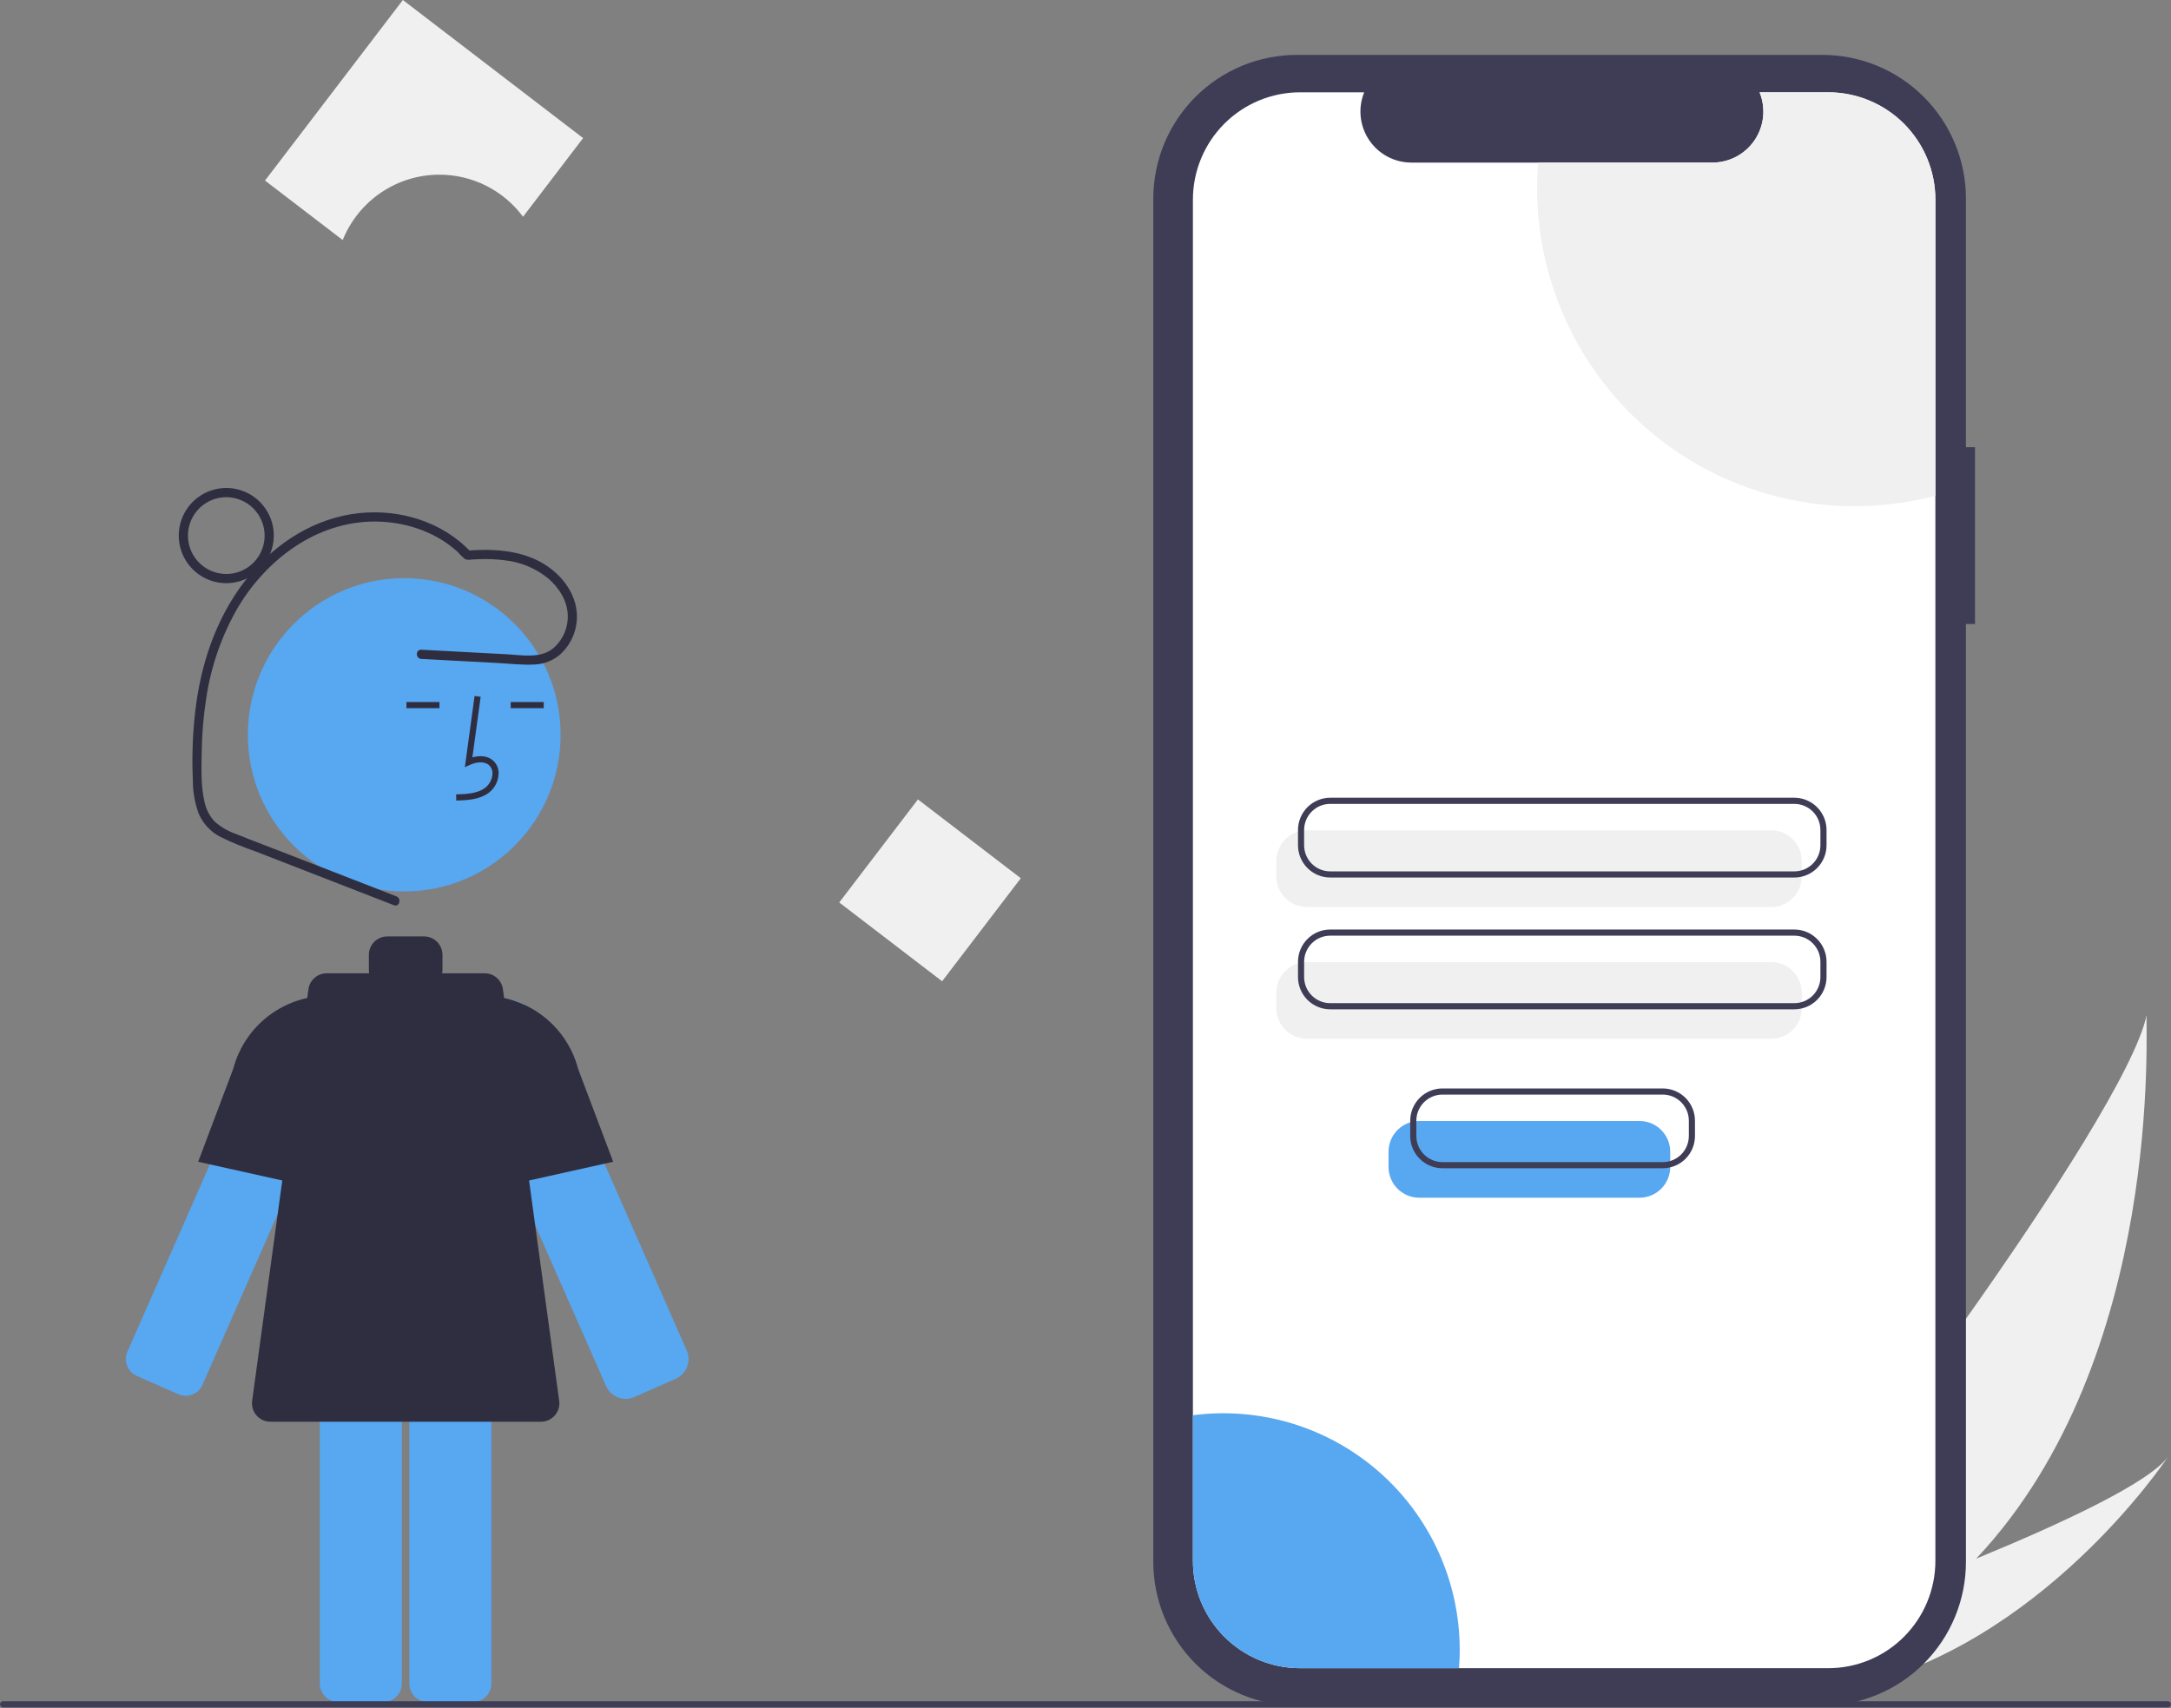 <svg width="230" height="181" viewBox="0 0 230 181" fill="none" xmlns="http://www.w3.org/2000/svg">
<rect x="0" y="0" width="230" height="181" fill="#808080" stroke="none"/>
<g clip-path="url(#clip0_30_107)">
<path d="M209.36 165.142C204.951 169.871 199.899 173.954 194.353 177.271C194.226 177.349 194.096 177.423 193.967 177.499L184.988 169.538C185.082 169.45 185.187 169.351 185.299 169.243C191.989 162.879 225.202 118.384 227.415 107.549C227.262 108.452 229.412 143.851 209.36 165.142Z" fill="#F0F0F0"/>
<path d="M196.085 178.807C195.916 178.847 195.743 178.885 195.57 178.92L188.833 172.947C188.965 172.901 189.119 172.847 189.295 172.786C192.185 171.761 200.793 168.666 209.359 165.141C218.564 161.352 227.725 157.07 229.695 154.328C229.272 154.965 216.254 174.289 196.085 178.807Z" fill="#F0F0F0"/>
<path d="M209.236 47.377H208.276V21.051C208.276 19.05 207.883 17.069 207.119 15.22C206.354 13.372 205.234 11.692 203.822 10.277C202.409 8.863 200.733 7.74 198.887 6.975C197.042 6.209 195.064 5.815 193.067 5.815H137.391C135.394 5.815 133.416 6.209 131.571 6.974C129.725 7.74 128.049 8.863 126.636 10.277C125.224 11.692 124.104 13.372 123.339 15.22C122.575 17.069 122.182 19.05 122.182 21.051V165.476C122.182 167.477 122.575 169.458 123.339 171.307C124.104 173.155 125.224 174.835 126.636 176.25C128.049 177.664 129.725 178.787 131.571 179.552C133.416 180.318 135.394 180.712 137.391 180.712H193.067C195.064 180.712 197.042 180.318 198.887 179.553C200.732 178.787 202.409 177.665 203.822 176.25C205.234 174.835 206.354 173.155 207.119 171.307C207.883 169.458 208.276 167.477 208.276 165.476V66.116H209.236V47.377Z" fill="#3F3D56"/>
<path d="M205.039 21.156V165.37C205.039 166.865 204.745 168.344 204.174 169.725C203.603 171.105 202.766 172.359 201.711 173.416C200.656 174.472 199.404 175.31 198.026 175.882C196.647 176.453 195.17 176.747 193.679 176.746H137.735C136.244 176.747 134.767 176.452 133.389 175.881C132.011 175.309 130.759 174.471 129.705 173.415C128.65 172.358 127.814 171.104 127.243 169.724C126.672 168.344 126.379 166.864 126.379 165.37V21.156C126.379 19.662 126.672 18.183 127.243 16.802C127.814 15.422 128.65 14.168 129.705 13.111C130.759 12.055 132.011 11.217 133.389 10.646C134.767 10.074 136.244 9.78 137.735 9.78H144.524C144.191 10.601 144.064 11.491 144.155 12.373C144.246 13.254 144.551 14.1 145.045 14.835C145.538 15.57 146.205 16.173 146.985 16.59C147.766 17.007 148.637 17.225 149.521 17.226H181.417C182.302 17.227 183.173 17.009 183.955 16.593C184.736 16.176 185.403 15.573 185.897 14.838C186.391 14.102 186.696 13.255 186.787 12.373C186.877 11.491 186.749 10.601 186.414 9.78H193.679C195.17 9.779 196.647 10.073 198.026 10.645C199.404 11.216 200.656 12.054 201.711 13.11C202.766 14.167 203.603 15.421 204.174 16.802C204.745 18.182 205.039 19.662 205.039 21.156Z" fill="white"/>
<path d="M187.637 96.097H138.464C137.603 96.096 136.777 95.753 136.168 95.143C135.559 94.533 135.216 93.706 135.215 92.843V91.223C135.216 90.36 135.559 89.533 136.168 88.923C136.777 88.313 137.603 87.97 138.464 87.969H187.637C188.498 87.97 189.324 88.313 189.933 88.923C190.542 89.533 190.884 90.36 190.885 91.223V92.843C190.884 93.706 190.542 94.533 189.933 95.143C189.324 95.753 188.498 96.096 187.637 96.097Z" fill="#F0F0F0"/>
<path d="M187.637 110.061H138.464C137.603 110.06 136.777 109.717 136.168 109.107C135.559 108.497 135.216 107.669 135.215 106.807V105.187C135.216 104.324 135.559 103.497 136.168 102.887C136.777 102.276 137.603 101.933 138.464 101.932H187.637C188.498 101.933 189.324 102.276 189.933 102.887C190.542 103.497 190.884 104.324 190.885 105.187V106.807C190.884 107.669 190.542 108.497 189.933 109.107C189.324 109.717 188.498 110.06 187.637 110.061Z" fill="#F0F0F0"/>
<path d="M190.096 92.975H140.924C140.019 92.973 139.152 92.613 138.513 91.972C137.873 91.332 137.514 90.463 137.513 89.557V87.938C137.514 87.032 137.873 86.163 138.513 85.522C139.152 84.882 140.019 84.522 140.924 84.52H190.096C191.001 84.522 191.868 84.882 192.507 85.522C193.147 86.163 193.506 87.032 193.507 87.938V89.557C193.506 90.463 193.147 91.332 192.507 91.972C191.868 92.613 191.001 92.973 190.096 92.975ZM140.924 85.171C140.192 85.172 139.49 85.464 138.972 85.982C138.454 86.501 138.163 87.204 138.162 87.938V89.557C138.163 90.291 138.454 90.994 138.972 91.513C139.49 92.031 140.192 92.323 140.924 92.324H190.096C190.829 92.323 191.53 92.031 192.048 91.513C192.566 90.994 192.857 90.291 192.858 89.557V87.938C192.857 87.204 192.566 86.501 192.048 85.982C191.53 85.464 190.829 85.172 190.096 85.171H140.924Z" fill="#3F3D56"/>
<path d="M190.096 106.938H140.924C140.019 106.937 139.152 106.577 138.513 105.936C137.873 105.295 137.514 104.427 137.513 103.521V101.901C137.514 100.995 137.873 100.127 138.513 99.486C139.152 98.845 140.019 98.485 140.924 98.484H190.096C191.001 98.485 191.868 98.845 192.507 99.486C193.147 100.127 193.506 100.995 193.507 101.901V103.521C193.506 104.427 193.147 105.295 192.507 105.936C191.868 106.577 191.001 106.937 190.096 106.938ZM140.924 99.135C140.192 99.136 139.49 99.427 138.972 99.946C138.454 100.465 138.163 101.168 138.162 101.901V103.521C138.163 104.254 138.454 104.957 138.972 105.476C139.49 105.995 140.192 106.286 140.924 106.287H190.096C190.829 106.286 191.53 105.995 192.048 105.476C192.566 104.957 192.857 104.254 192.858 103.521V101.901C192.857 101.168 192.566 100.465 192.048 99.946C191.53 99.427 190.829 99.136 190.096 99.135H140.924Z" fill="#3F3D56"/>
<path d="M205.039 21.156V52.525C200.063 53.836 194.854 53.986 189.811 52.964C184.768 51.942 180.027 49.775 175.952 46.63C171.876 43.484 168.575 39.444 166.303 34.819C164.031 30.195 162.848 25.111 162.845 19.957C162.845 19.037 162.882 18.126 162.956 17.226H181.417C182.302 17.227 183.173 17.009 183.955 16.593C184.736 16.176 185.403 15.573 185.897 14.838C186.391 14.102 186.697 13.255 186.787 12.373C186.877 11.491 186.749 10.601 186.414 9.78H193.679C195.17 9.779 196.647 10.073 198.026 10.645C199.404 11.216 200.656 12.054 201.711 13.11C202.766 14.167 203.603 15.421 204.174 16.802C204.745 18.182 205.039 19.662 205.039 21.156Z" fill="#F0F0F0"/>
<path d="M154.646 174.787C154.646 175.449 154.621 176.102 154.568 176.746H137.735C136.244 176.746 134.767 176.452 133.389 175.881C132.011 175.309 130.759 174.471 129.705 173.415C128.65 172.358 127.814 171.104 127.243 169.724C126.672 168.344 126.379 166.864 126.379 165.37V149.945C129.907 149.485 133.493 149.784 136.897 150.822C140.301 151.859 143.445 153.612 146.12 155.963C148.795 158.313 150.939 161.208 152.409 164.454C153.879 167.7 154.642 171.223 154.646 174.787H154.646Z" fill="#57A7F1"/>
<path d="M18.881 147.721C19.354 147.93 19.89 147.941 20.372 147.754C20.854 147.567 21.242 147.196 21.451 146.723L36.615 112.294C36.962 111.506 37.069 110.633 36.92 109.785C36.772 108.936 36.376 108.151 35.782 107.528C35.188 106.906 34.423 106.473 33.584 106.286C32.745 106.099 31.869 106.165 31.068 106.477H31.068C30.142 106.831 29.367 107.496 28.875 108.358C28.797 108.494 28.726 108.634 28.662 108.778L13.498 143.207C13.395 143.442 13.338 143.695 13.332 143.951C13.327 144.208 13.371 144.463 13.464 144.702C13.556 144.941 13.695 145.159 13.872 145.345C14.049 145.53 14.26 145.679 14.494 145.782L18.881 147.721Z" fill="#57A7F1"/>
<path d="M35.993 126.429L20.994 123.089L24.706 113.251C25.338 110.846 26.81 108.748 28.855 107.337C30.899 105.927 33.38 105.297 35.848 105.562L35.993 105.578L35.993 126.429Z" fill="#2F2E41"/>
<path d="M66.289 148.214C65.848 148.213 65.416 148.084 65.047 147.843C64.677 147.602 64.385 147.258 64.206 146.854L49.042 112.425C48.56 111.33 48.515 110.091 48.917 108.963C49.319 107.836 50.136 106.905 51.202 106.364C52.268 105.822 53.5 105.71 54.646 106.05C55.792 106.391 56.764 107.159 57.361 108.196V108.195C57.445 108.342 57.522 108.493 57.59 108.647L72.754 143.076C72.997 143.629 73.011 144.256 72.793 144.819C72.576 145.383 72.143 145.836 71.591 146.08L67.056 148.085L67.053 148.08C66.808 148.168 66.55 148.213 66.289 148.214Z" fill="#57A7F1"/>
<path d="M45.313 136.391C44.796 136.391 44.301 136.597 43.935 136.963C43.57 137.329 43.364 137.826 43.364 138.343V178.377C43.364 178.894 43.57 179.391 43.935 179.757C44.301 180.123 44.796 180.329 45.313 180.329H50.108C50.625 180.329 51.12 180.123 51.486 179.757C51.851 179.391 52.056 178.894 52.057 178.377V138.343C52.056 137.826 51.851 137.329 51.486 136.963C51.12 136.597 50.625 136.391 50.108 136.391H45.313Z" fill="#57A7F1"/>
<path d="M35.83 136.391C35.313 136.391 34.818 136.597 34.452 136.963C34.087 137.329 33.881 137.826 33.88 138.343V178.377C33.881 178.894 34.087 179.391 34.452 179.757C34.818 180.123 35.313 180.329 35.83 180.329H40.624C41.141 180.329 41.637 180.123 42.002 179.757C42.367 179.391 42.573 178.894 42.574 178.377V138.343C42.573 137.826 42.367 137.329 42.002 136.963C41.637 136.597 41.141 136.391 40.624 136.391H35.83Z" fill="#57A7F1"/>
<path d="M42.825 94.449C51.976 94.449 59.393 87.018 59.393 77.852C59.393 68.686 51.976 61.255 42.825 61.255C33.675 61.255 26.258 68.686 26.258 77.852C26.258 87.018 33.675 94.449 42.825 94.449Z" fill="#57A7F1"/>
<path d="M48.339 84.819C49.413 84.789 50.749 84.752 51.779 83.998C52.086 83.765 52.338 83.467 52.517 83.126C52.697 82.784 52.8 82.408 52.819 82.022C52.837 81.748 52.793 81.474 52.688 81.22C52.583 80.966 52.421 80.74 52.214 80.56C51.677 80.105 50.891 79.998 50.045 80.247L50.922 73.828L50.278 73.739L49.247 81.286L49.785 81.039C50.408 80.753 51.264 80.607 51.795 81.057C51.926 81.175 52.027 81.321 52.092 81.484C52.157 81.648 52.184 81.824 52.169 81.999C52.154 82.286 52.077 82.566 51.943 82.82C51.809 83.075 51.623 83.297 51.396 83.473C50.595 84.059 49.529 84.135 48.321 84.169L48.339 84.819Z" fill="#2F2E41"/>
<path d="M57.604 74.381H54.105V75.032H57.604V74.381Z" fill="#2F2E41"/>
<path d="M46.559 74.381H43.06V75.032H46.559V74.381Z" fill="#2F2E41"/>
<path d="M59.242 148.416L53.279 104.807C53.215 104.34 52.984 103.911 52.629 103.601C52.274 103.291 51.819 103.12 51.347 103.12H46.846C46.865 103.012 46.875 102.904 46.876 102.794V101.167C46.876 100.649 46.67 100.153 46.305 99.787C45.939 99.42 45.443 99.215 44.926 99.215H41.028C40.511 99.215 40.015 99.42 39.65 99.787C39.284 100.153 39.079 100.649 39.079 101.167V102.794C39.08 102.904 39.089 103.012 39.108 103.12H34.607C34.136 103.12 33.681 103.291 33.326 103.601C32.971 103.911 32.74 104.34 32.676 104.807L26.713 148.416C26.675 148.692 26.697 148.973 26.776 149.24C26.856 149.507 26.992 149.754 27.175 149.964C27.358 150.174 27.584 150.343 27.837 150.458C28.09 150.574 28.366 150.633 28.644 150.633H57.311C57.589 150.633 57.864 150.574 58.117 150.458C58.371 150.343 58.597 150.174 58.779 149.964C58.962 149.754 59.098 149.507 59.178 149.24C59.258 148.973 59.28 148.692 59.242 148.416Z" fill="#2F2E41"/>
<path d="M49.962 126.429V105.578L50.106 105.562C52.578 105.297 55.062 105.929 57.107 107.343C59.153 108.757 60.624 110.859 61.254 113.268L64.961 123.089L49.962 126.429Z" fill="#2F2E41"/>
<path d="M41.991 94.967L30.532 90.511C28.658 89.783 26.773 89.076 24.91 88.323C24.111 88.044 23.376 87.609 22.745 87.045C22.197 86.463 21.823 85.738 21.666 84.953C21.269 83.27 21.341 81.43 21.369 79.713C21.391 77.834 21.546 75.959 21.831 74.102C22.332 70.612 23.507 67.254 25.291 64.215C28.505 58.933 34.042 54.959 40.411 55.276C43.359 55.423 46.325 56.483 48.516 58.502C48.744 58.776 49.001 59.025 49.281 59.245C49.476 59.318 49.688 59.333 49.89 59.286C50.158 59.269 50.425 59.256 50.693 59.247C51.622 59.207 52.553 59.246 53.476 59.364C55.157 59.545 56.75 60.208 58.066 61.273C59.161 62.216 60.052 63.548 60.143 65.028C60.188 65.708 60.075 66.388 59.815 67.018C59.556 67.647 59.155 68.208 58.644 68.657C57.277 69.811 55.326 69.406 53.686 69.319L47.679 69L44.635 68.838C44.008 68.805 44.01 69.781 44.635 69.815L52.725 70.244C54.025 70.313 55.365 70.482 56.666 70.404C57.666 70.359 58.621 69.974 59.374 69.313C60.061 68.68 60.573 67.88 60.86 66.991C61.147 66.101 61.198 65.152 61.01 64.236C60.593 62.239 59.109 60.586 57.369 59.603C55.002 58.266 52.175 58.138 49.527 58.335L49.871 58.478C46.876 55.257 42.286 53.897 37.978 54.373C33.429 54.876 29.384 57.418 26.477 60.894C23.236 64.77 21.47 69.603 20.783 74.572C20.426 77.255 20.308 79.965 20.432 82.669C20.427 83.861 20.63 85.046 21.034 86.168C21.494 87.26 22.325 88.153 23.381 88.688C24.591 89.274 25.835 89.785 27.106 90.222L31.328 91.863L39.621 95.088L41.732 95.909C42.317 96.136 42.571 95.192 41.991 94.967Z" fill="#2F2E41"/>
<path d="M23.973 61.79C22.977 61.79 22.004 61.494 21.176 60.94C20.348 60.385 19.702 59.597 19.321 58.676C18.94 57.754 18.84 56.74 19.035 55.761C19.229 54.783 19.708 53.884 20.413 53.178C21.117 52.473 22.014 51.993 22.991 51.798C23.968 51.603 24.98 51.703 25.9 52.085C26.82 52.467 27.607 53.113 28.16 53.943C28.713 54.772 29.008 55.748 29.008 56.745C29.007 58.083 28.476 59.365 27.532 60.31C26.588 61.256 25.308 61.788 23.973 61.79ZM23.973 52.677C23.17 52.677 22.385 52.916 21.717 53.363C21.049 53.81 20.529 54.445 20.221 55.189C19.914 55.932 19.834 56.75 19.99 57.539C20.147 58.328 20.534 59.053 21.102 59.622C21.67 60.191 22.393 60.578 23.181 60.735C23.969 60.892 24.785 60.812 25.527 60.504C26.269 60.196 26.903 59.674 27.349 59.005C27.796 58.336 28.034 57.55 28.034 56.745C28.033 55.667 27.604 54.633 26.843 53.87C26.082 53.108 25.05 52.679 23.973 52.677Z" fill="#2F2E41"/>
<path d="M108.145 93.049L97.247 84.699L88.911 95.617L99.81 103.967L108.145 93.049Z" fill="#F0F0F0"/>
<path d="M46.551 18.507C48.273 18.505 49.971 18.908 51.51 19.682C53.049 20.457 54.385 21.581 55.412 22.966L61.776 14.63L42.681 0L28.077 19.129L36.307 25.434C37.13 23.388 38.546 21.635 40.371 20.401C42.196 19.166 44.348 18.507 46.551 18.507Z" fill="#F0F0F0"/>
<path d="M229.675 180.899H0.325C0.239 180.899 0.156 180.865 0.095 180.804C0.034 180.743 0 180.66 0 180.573C0 180.487 0.034 180.404 0.095 180.343C0.156 180.282 0.239 180.248 0.325 180.248H229.675C229.761 180.248 229.844 180.282 229.905 180.343C229.966 180.404 230 180.487 230 180.573C230 180.66 229.966 180.743 229.905 180.804C229.844 180.865 229.761 180.899 229.675 180.899Z" fill="#3F3D56"/>
<path d="M173.698 126.899H150.353C149.492 126.898 148.666 126.555 148.057 125.945C147.448 125.335 147.105 124.508 147.104 123.645V122.025C147.105 121.162 147.448 120.335 148.057 119.725C148.666 119.115 149.492 118.772 150.353 118.771H173.698C174.559 118.772 175.385 119.115 175.994 119.725C176.603 120.335 176.946 121.162 176.946 122.025V123.645C176.946 124.508 176.603 125.335 175.994 125.945C175.385 126.555 174.559 126.898 173.698 126.899Z" fill="#57A7F1"/>
<path d="M176.158 123.776H152.813C151.908 123.775 151.041 123.415 150.402 122.774C149.762 122.134 149.403 121.265 149.402 120.359V118.739C149.403 117.834 149.762 116.965 150.402 116.324C151.041 115.684 151.908 115.323 152.813 115.322H176.158C177.062 115.323 177.929 115.684 178.569 116.324C179.208 116.965 179.568 117.834 179.569 118.739V120.359C179.568 121.265 179.208 122.134 178.569 122.774C177.929 123.415 177.062 123.775 176.158 123.776ZM152.813 115.973C152.081 115.974 151.379 116.266 150.861 116.784C150.343 117.303 150.052 118.006 150.051 118.739V120.359C150.052 121.093 150.343 121.796 150.861 122.314C151.379 122.833 152.081 123.125 152.813 123.126H176.158C176.89 123.125 177.592 122.833 178.109 122.314C178.627 121.796 178.918 121.093 178.919 120.359V118.739C178.918 118.006 178.627 117.303 178.109 116.784C177.592 116.266 176.89 115.974 176.158 115.973H152.813Z" fill="#3F3D56"/>
</g>
<defs>
<clipPath id="clip0_30_107">
<rect width="230" height="180.899" fill="white"/>
</clipPath>
</defs>
</svg>
